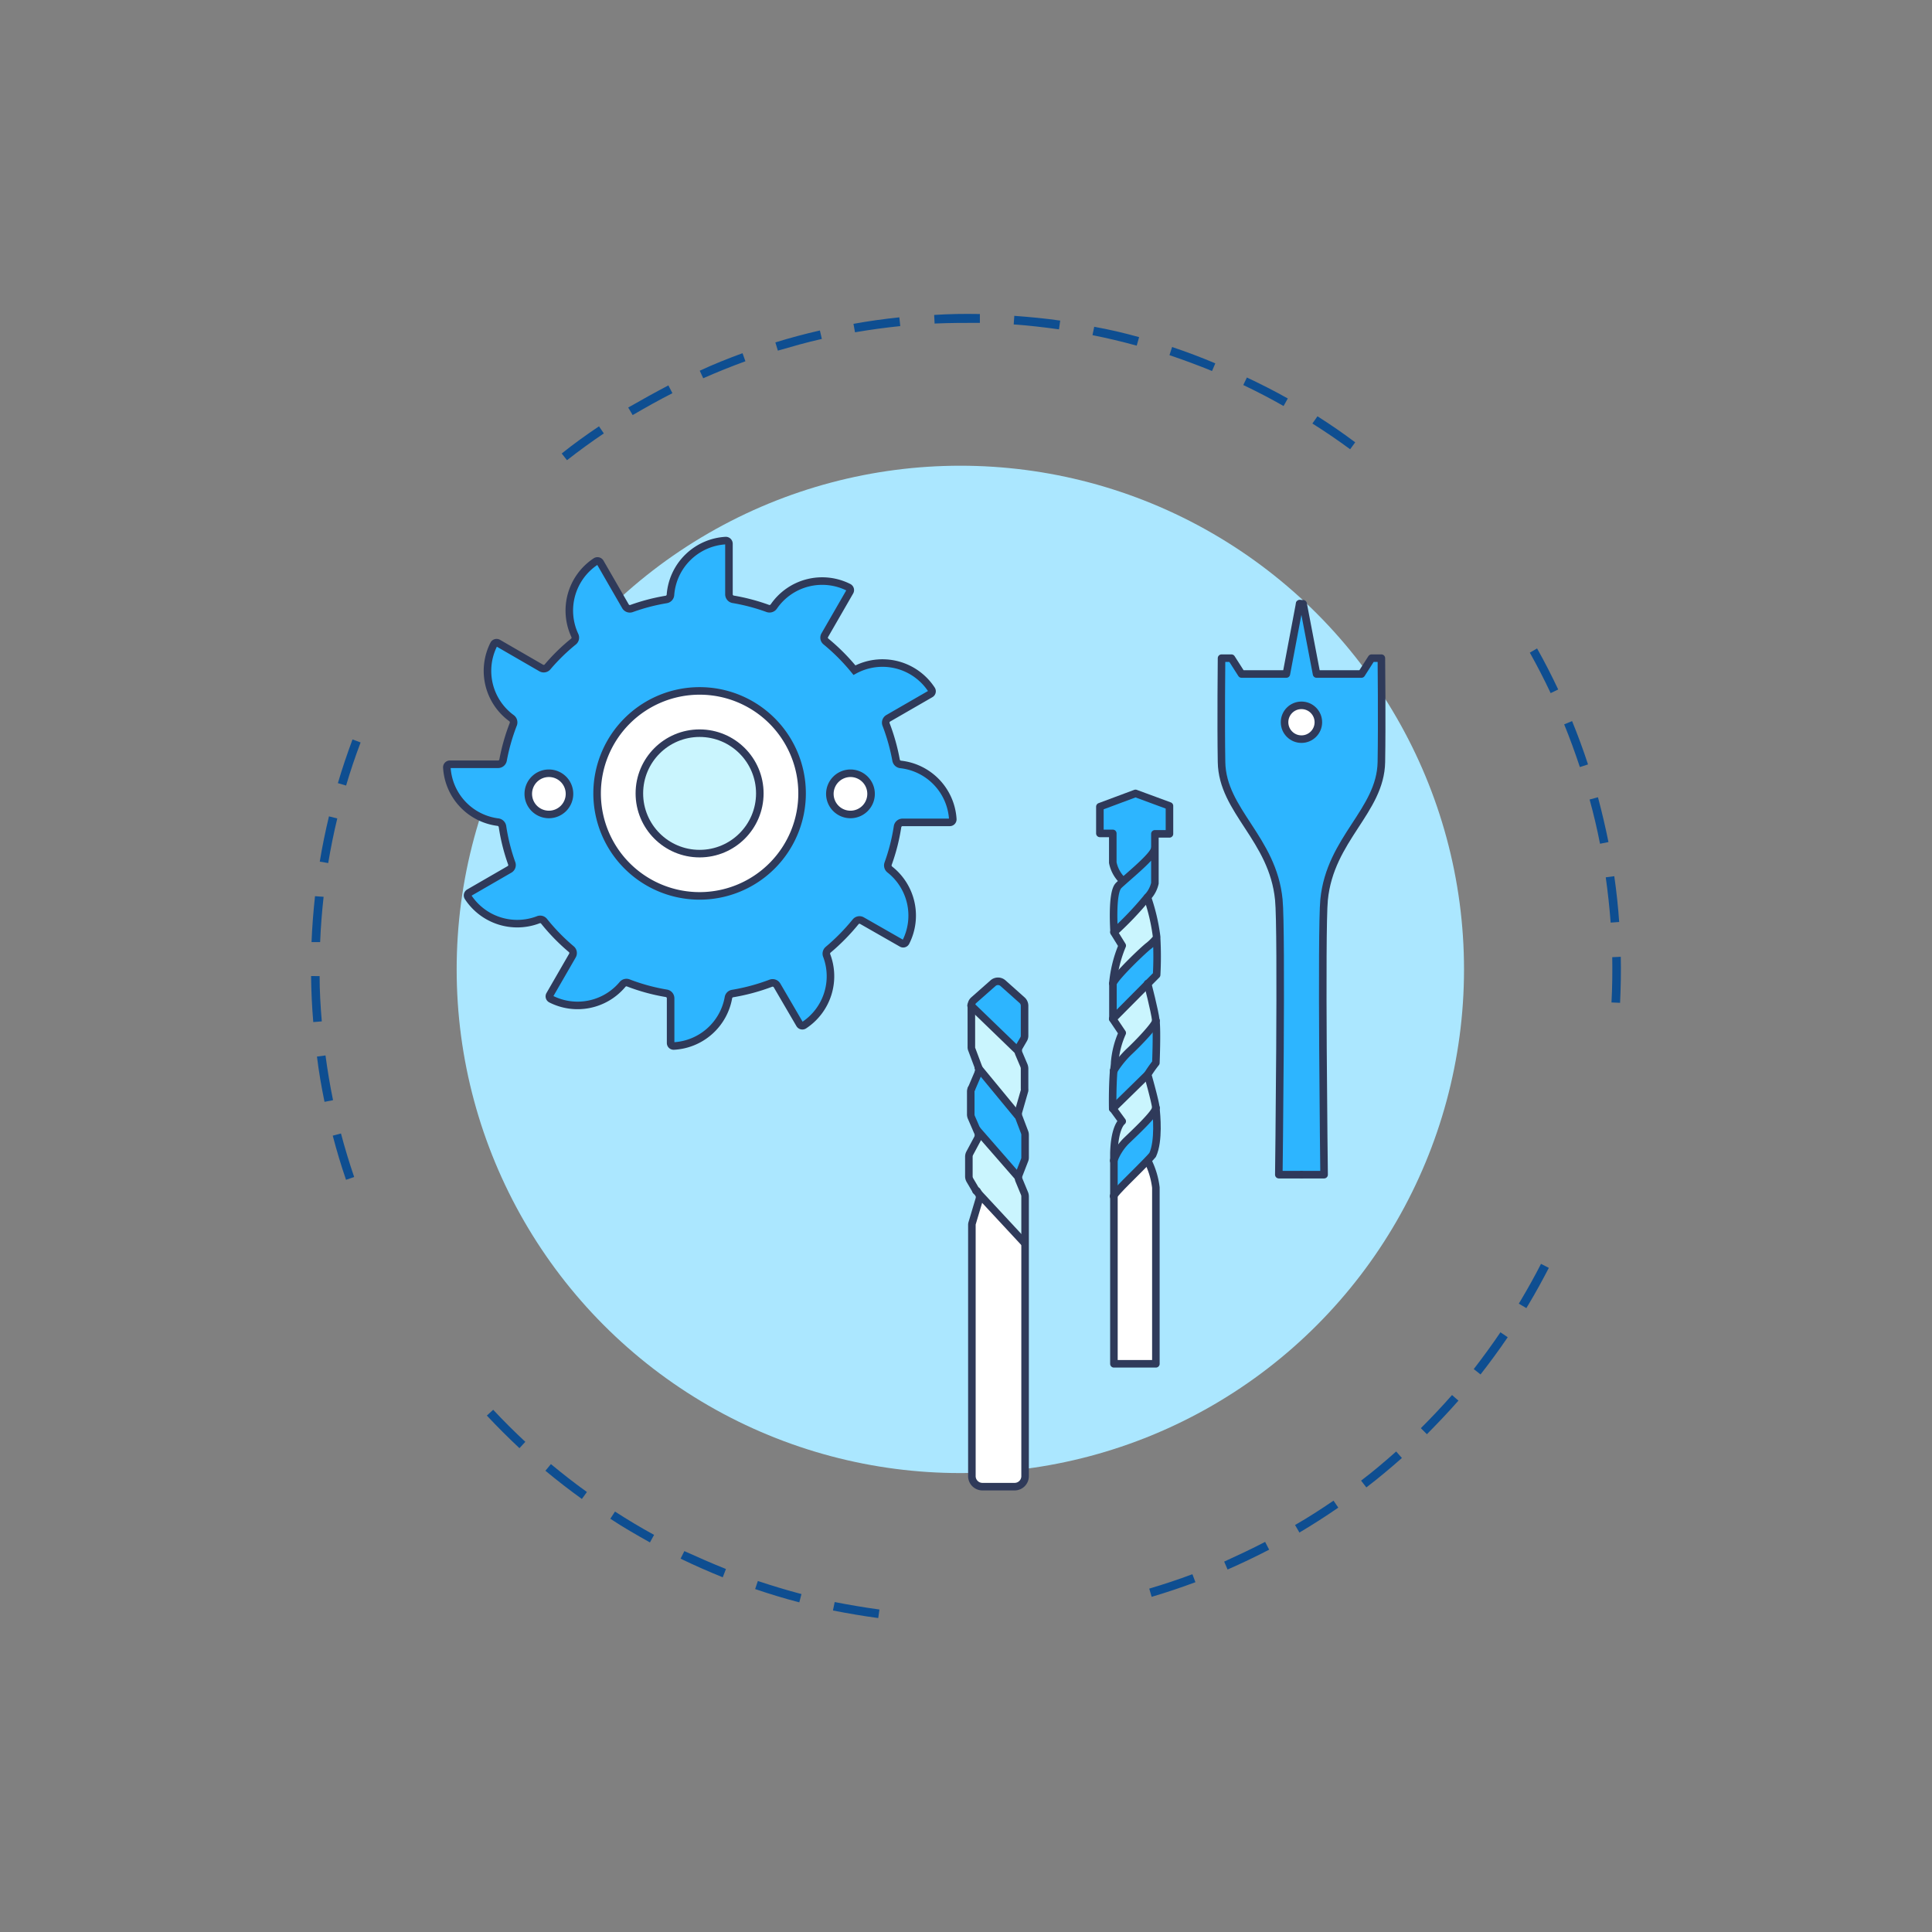 <svg id="Layer_1" data-name="Layer 1" xmlns="http://www.w3.org/2000/svg" viewBox="0 0 256 256"><rect x="0" y="0" width="256" height="256" fill="#808080" stroke="none"/><defs><style>.cls-1{fill:#0e4e91;}.cls-2{fill:#abe7ff;}.cls-3{fill:#2db5ff;}.cls-4{fill:#caf5fe;}.cls-5{fill:#fff;}.cls-6,.cls-7{fill:none;stroke:#2f3a5a;}.cls-6{stroke-linecap:round;stroke-linejoin:round;}.cls-7{stroke-miterlimit:10;}</style></defs><path class="cls-1" d="M170.64,52.8l-.56,1c-1.75-1-3.54-1.93-5.34-2.78l.48-1C167,50.86,168.87,51.8,170.64,52.8Zm3.93,2.36c1.72,1.09,3.41,2.25,5,3.45l-.67.92c-1.61-1.19-3.28-2.33-5-3.41Zm-13.54-7-.43,1c-1.85-.76-3.75-1.46-5.64-2.1l.35-1.08C157.24,46.63,159.16,47.35,161,48.13Zm-10.1-3.46-.31,1.1c-1.92-.53-3.9-1-5.86-1.39l.23-1.11C147,43.66,149,44.13,150.93,44.67Zm-10.45-2.19-.16,1.13c-2-.28-4-.51-6-.65l.08-1.14C136.43,42,138.48,42.19,140.48,42.48Zm-10.64-.87,0,1.14c-2,0-4,0-6,.09l-.06-1.14C125.76,41.6,127.82,41.57,129.84,41.61Zm73.83,44.28c1,1.77,1.93,3.6,2.8,5.44l-1,.48c-.85-1.81-1.78-3.61-2.76-5.36Zm-84.5-43.84.12,1.13c-2,.2-4,.48-6,.82l-.2-1.12C115.12,42.54,117.15,42.26,119.17,42.05Zm89.14,53.47c.77,1.88,1.48,3.81,2.11,5.74l-1.08.35c-.63-1.9-1.32-3.8-2.08-5.66ZM108.64,43.79l.26,1.12c-2,.44-3.91,1-5.83,1.55l-.33-1.09C104.68,44.77,106.67,44.24,108.64,43.79Zm103.1,61.85c.53,2,1,4,1.39,5.94l-1.12.22c-.39-2-.85-3.94-1.38-5.86ZM98.39,46.8l.38,1.07c-1.89.69-3.76,1.44-5.59,2.25l-.46-1C94.57,48.26,96.48,47.5,98.39,46.8ZM213.9,116.1c.29,2,.51,4.05.65,6.07l-1.13.08c-.15-2-.37-4-.65-6Zm-125.32-65,.52,1C87.32,53,85.55,54,83.83,55l-.59-1C85,53,86.78,52,88.58,51.06Zm126.18,75.68c.05,2,0,4.08-.09,6.1l-1.14-.05c.11-2,.13-4,.1-6ZM79.37,56.49l.64.94c-1.66,1.12-3.3,2.31-4.88,3.55l-.7-.89C76,58.83,77.69,57.62,79.37,56.49ZM205.23,168c-.83,1.6-1.71,3.21-2.63,4.75l-.35.58-1-.59.34-.57c.91-1.53,1.79-3.11,2.6-4.7Zm-6.39,8.55.94.64c-1.14,1.68-2.35,3.33-3.6,4.93l-.9-.71C196.53,179.79,197.72,178.16,198.84,176.5ZM47.78,98.38c-.71,1.88-1.36,3.8-1.92,5.71l-1.09-.32c.57-1.93,1.23-3.88,1.94-5.79ZM192.4,184.85l.85.74c-1.34,1.53-2.74,3-4.18,4.45l-.8-.8C189.69,187.83,191.08,186.35,192.4,184.85ZM44.69,108.45c-.47,1.94-.87,3.93-1.2,5.91l-1.12-.19c.33-2,.74-4,1.22-6ZM185,192.33l.76.86c-1.52,1.35-3.09,2.66-4.71,3.9l-.7-.9C181.93,195,183.5,193.66,185,192.33ZM42.88,118.83c-.22,2-.38,4-.46,6l-1.14,0c.08-2,.24-4.06.46-6.08Zm133.81,80,.64.94c-1.66,1.15-3.4,2.26-5.15,3.3l-.58-1C173.34,201.08,175,200,176.69,198.85ZM42.35,129.34c0,2,.12,4,.29,6l-1.13.09c-.17-2-.27-4.08-.29-6.1Zm125.3,75,.52,1c-1.8.93-3.66,1.82-5.51,2.63l-.45-1.05C164,206.1,165.87,205.23,167.65,204.3ZM43.13,139.85c.27,2,.6,4,1,5.93L43,146c-.41-2-.76-4-1-6ZM158,208.59l.4,1.06c-1.9.71-3.85,1.36-5.8,1.94l-.32-1.09C154.21,209.93,156.14,209.29,158,208.59ZM45.18,150.19c.51,1.93,1.1,3.87,1.75,5.77l-1.08.37c-.66-1.93-1.25-3.89-1.76-5.85Zm71.35,63.08-.16,1.13c-2-.27-4-.61-6-1l.23-1.12C112.55,212.66,114.55,213,116.53,213.27ZM65.35,186.8c1.36,1.46,2.8,2.89,4.26,4.25l-.78.84c-1.48-1.39-2.94-2.84-4.32-4.32Zm40.85,24.42-.29,1.1c-2-.52-3.93-1.11-5.85-1.76l.36-1.07C102.32,210.12,104.26,210.71,106.2,211.22ZM73,194c1.54,1.28,3.14,2.53,4.77,3.7l-.67.92c-1.65-1.19-3.27-2.44-4.83-3.74ZM96.19,207.9,95.77,209c-1.88-.76-3.77-1.59-5.59-2.47l.5-1C92.48,206.34,94.34,207.16,96.19,207.9Zm-14.7-7.61c1.69,1.09,3.42,2.13,5.18,3.09l-.55,1c-1.77-1-3.54-2-5.25-3.14Z"/><circle class="cls-2" cx="127.25" cy="128.45" r="66.74"/><path class="cls-3" d="M134.88,139.24l-6.21-6a.94.94,0,0,1,.33-.71l2.57-2.27a1,1,0,0,1,1.26,0l1.45,1.29,1.12,1a1,1,0,0,1,.32.71v4a.9.9,0,0,1-.14.48l-.58,1A.88.88,0,0,0,134.88,139.24Z"/><path class="cls-4" d="M134.85,147.45a.87.87,0,0,0,0,.32h0l-5.17-6.27-.9-2.4a.8.8,0,0,1-.07-.34v-5.52l6.21,6a1.06,1.06,0,0,0,.07.38l.7,1.65a1.16,1.16,0,0,1,.07.37v2.66a1.27,1.27,0,0,1,0,.26Z"/><path class="cls-5" d="M129.35,157.8l6.37,6.87v31a1.39,1.39,0,0,1-1.39,1.39h-4.27a1.4,1.4,0,0,1-1.39-1.39V162.28a.8.8,0,0,1,.05-.26l.93-3.12a.92.92,0,0,0-.09-.74Z"/><path class="cls-3" d="M135.65,153.77l-.75,1.93a1.05,1.05,0,0,0-.05.19l-5.34-6.12-.77-1.78a1,1,0,0,1-.07-.37v-3a.94.94,0,0,1,.07-.37l.89-2.07a.42.42,0,0,0,.05-.17,1,1,0,0,0,0-.51l5.17,6.27h0a.66.66,0,0,0,.06.27l.78,2.05a1,1,0,0,1,.06.34v3A.87.87,0,0,1,135.65,153.77Z"/><path class="cls-4" d="M129.51,149.77l5.34,6.12a1,1,0,0,0,.05.5l.75,1.81a1.1,1.1,0,0,1,.07.36v6.11l-6.37-6.87h0l-.84-1.43a1,1,0,0,1-.13-.47v-2.62a1,1,0,0,1,.11-.45l1.07-2a1,1,0,0,0,0-.81Z"/><path class="cls-6" d="M129.68,142a1,1,0,0,0,0-.51l-.9-2.4a.8.8,0,0,1-.07-.34v-5.52a.94.94,0,0,1,.33-.71l2.57-2.27a1,1,0,0,1,1.26,0l1.45,1.29,1.12,1a1,1,0,0,1,.32.71v4a.9.9,0,0,1-.14.48l-.58,1a.88.88,0,0,0-.12.46,1.06,1.06,0,0,0,.07.38l.7,1.65a1.16,1.16,0,0,1,.07.37v2.66a1.27,1.27,0,0,1,0,.26l-.83,2.89a.87.87,0,0,0,0,.32.66.66,0,0,0,.06.27l.78,2.05a1,1,0,0,1,.06.34v3a.87.87,0,0,1-.07.35l-.75,1.93a1.05,1.05,0,0,0-.05.19,1,1,0,0,0,.05.5l.75,1.81a1.1,1.1,0,0,1,.07.36v37.08a1.39,1.39,0,0,1-1.39,1.39h-4.27a1.4,1.4,0,0,1-1.39-1.39V162.28a.8.8,0,0,1,.05-.26l.93-3.12a.92.92,0,0,0-.09-.74l-.21-.36"/><path class="cls-6" d="M129.35,157.79l-.84-1.43a1,1,0,0,1-.13-.47v-2.62a1,1,0,0,1,.11-.45l1.07-2a1,1,0,0,0,0-.81l-.09-.2-.77-1.78a1,1,0,0,1-.07-.37v-3a.94.94,0,0,1,.07-.37"/><path class="cls-6" d="M129.68,142a.42.42,0,0,1-.05.17l-.89,2.07.88-2.07A1.62,1.62,0,0,0,129.68,142Z"/><line class="cls-6" x1="134.88" y1="139.24" x2="128.67" y2="133.24"/><line class="cls-6" x1="134.81" y1="147.77" x2="129.64" y2="141.5"/><polyline class="cls-6" points="134.85 155.89 134.85 155.89 129.51 149.77 129.49 149.74 129.48 149.72"/><polyline class="cls-6" points="129.32 157.77 129.35 157.79 129.35 157.8 135.72 164.66"/><path class="cls-3" d="M183,87.21s.09,8.51,0,13.77c-.12,6.49-6.78,10.13-7.59,18.23-.4,4.08,0,36.44,0,36.44h-6s.41-32.36,0-36.44c-.8-8.1-7.48-11.74-7.59-18.23-.09-5.26,0-13.77,0-13.77h1.31l1.34,2.1h5.94L172.21,80h.46l1.77,9.31h5.95l1.34-2.1Zm-8.35,8.49a2.24,2.24,0,1,0-2.23,2.24A2.23,2.23,0,0,0,174.68,95.7Z"/><circle class="cls-5" cx="172.45" cy="95.7" r="2.24"/><path class="cls-6" d="M172.21,80l-1.76,9.31h-5.94l-1.34-2.1h-1.31s-.09,8.51,0,13.77c.11,6.49,6.79,10.13,7.59,18.23.41,4.08,0,36.44,0,36.44h3"/><path class="cls-6" d="M172.45,155.65h3s-.4-32.36,0-36.44c.81-8.1,7.47-11.74,7.59-18.23.09-5.26,0-13.77,0-13.77h-1.3l-1.34,2.1h-5.95L172.67,80h-.46"/><circle class="cls-6" cx="172.45" cy="95.7" r="2.24"/><path class="cls-3" d="M153.23,124.32a44.66,44.66,0,0,1,0,4.83l-1.16,1.17L147.43,135v-4.54a.35.35,0,0,1,0-.12c.34-1,4.2-4.65,4.76-5A6.63,6.63,0,0,0,153.23,124.32Z"/><path class="cls-3" d="M153.16,146.81c.09.93.43,4.36-.43,6.22-.19.23-.48.54-.83.9-1.52,1.58-4.17,4.07-4.35,4.57,0-1.95,0-3.59,0-4.69a7.18,7.18,0,0,1,1.64-2.59C150.33,150.14,153.16,147.51,153.16,146.81Z"/><path class="cls-3" d="M153,112.41V117a3.88,3.88,0,0,1-1,1.86,44,44,0,0,1-4.4,4.63s-.38-5.21.57-6.16c.14-.15.36-.34.63-.58C150.22,115.51,153,113.23,153,112.41Z"/><path class="cls-5" d="M152.2,154a10.74,10.74,0,0,1,1,3.41v23.41H147.6s-.07-13.93,0-22.27c.18-.5,2.83-3,4.35-4.57Z"/><path class="cls-4" d="M152.22,125.28c-.56.39-4.42,4.06-4.76,5a16.76,16.76,0,0,1,1.24-5l-1.1-1.78a44,44,0,0,0,4.4-4.63,25.8,25.8,0,0,1,1.22,5.22,1.48,1.48,0,0,1,0,.21A6.63,6.63,0,0,1,152.22,125.28Z"/><path class="cls-3" d="M148.68,116.66a4.49,4.49,0,0,1-1.29-2.36v-3.87h-1.71v-3.54l4.72-1.76,4.5,1.66v3.7H153v1.92c0,.82-2.75,3.1-4.17,4.37Z"/><path class="cls-4" d="M147.67,140.75a11.86,11.86,0,0,1,1-3.9L147.44,135h0l4.63-4.66s.94,3.55,1.1,4.93h0c0,.53-2.36,3-3.57,4.12a13.24,13.24,0,0,0-2,2.47C147.59,141.47,147.63,141.1,147.67,140.75Z"/><path class="cls-4" d="M149.21,151.22a7.18,7.18,0,0,0-1.64,2.59c0-.42,0-.77,0-1,.11-3.49,1.1-4.17,1.1-4.17l-1.26-1.72,4.63-4.53s1,3.5,1.09,4.41v0C153.16,147.51,150.33,150.14,149.21,151.22Z"/><path class="cls-3" d="M152.07,142.38l-4.63,4.53s-.06-2.67.13-5h0a13.24,13.24,0,0,1,2-2.47c1.21-1.13,3.57-3.59,3.57-4.12.17,1.41,0,5.57,0,5.57A16.3,16.3,0,0,0,152.07,142.38Z"/><path class="cls-6" d="M153,112.41c0,.82-2.75,3.1-4.17,4.37-.27.24-.49.43-.63.58-.95,1-.57,6.16-.57,6.16a44,44,0,0,0,4.4-4.63,3.88,3.88,0,0,0,1-1.86v-6.54h1.93v-3.7l-4.5-1.66-4.72,1.76v3.54h1.71v3.87a4.49,4.49,0,0,0,1.29,2.36"/><path class="cls-6" d="M153.23,124.32a6.63,6.63,0,0,1-1,1c-.56.39-4.42,4.06-4.76,5a.35.35,0,0,0,0,.12V135l4.63-4.66,1.16-1.17a44.66,44.66,0,0,0,0-4.83,1.48,1.48,0,0,0,0-.21,25.8,25.8,0,0,0-1.22-5.22"/><path class="cls-6" d="M147.6,123.52l1.1,1.78a16.76,16.76,0,0,0-1.24,5"/><path class="cls-6" d="M147.57,141.86c-.19,2.38-.13,5-.13,5l1.26,1.72s-1,.68-1.1,4.17c0,.24,0,.59,0,1,0,1.1,0,2.74,0,4.69,0,8.34,0,22.27,0,22.27h5.56V157.36a10.74,10.74,0,0,0-1-3.41"/><path class="cls-6" d="M147.44,135l1.26,1.87a11.86,11.86,0,0,0-1,3.9c0,.35-.08.72-.1,1.1"/><path class="cls-6" d="M153.16,146.81c.09.93.43,4.36-.43,6.22-.19.23-.48.54-.83.9-1.52,1.58-4.17,4.07-4.35,4.57"/><path class="cls-6" d="M153.16,135.26c.17,1.41,0,5.57,0,5.57a16.3,16.3,0,0,0-1.09,1.55s1,3.5,1.09,4.41"/><path class="cls-6" d="M152.06,130.32s.94,3.55,1.1,4.93"/><path class="cls-6" d="M153.16,135.25h0c0,.53-2.36,3-3.57,4.12a13.24,13.24,0,0,0-2,2.47h0"/><line class="cls-6" x1="152.07" y1="142.38" x2="147.44" y2="146.91"/><path class="cls-6" d="M153.16,146.79v0c0,.7-2.83,3.33-3.95,4.41a7.18,7.18,0,0,0-1.64,2.59"/><path class="cls-3" d="M126.19,108.58a.4.4,0,0,1-.41.43h-6.25a.67.67,0,0,0-.66.56,25.8,25.8,0,0,1-1.25,4.91.69.69,0,0,0,.22.77,7.77,7.77,0,0,1,2.13,9.62.39.39,0,0,1-.56.16l-5.25-3a.66.66,0,0,0-.85.16,27.52,27.52,0,0,1-3.63,3.69.68.68,0,0,0-.2.77,7.77,7.77,0,0,1-3,9.24.41.41,0,0,1-.58-.14l-3-5.14a.68.68,0,0,0-.82-.29A26.88,26.88,0,0,1,97,131.66a.66.66,0,0,0-.55.55,7.78,7.78,0,0,1-7.23,6.4.4.4,0,0,1-.43-.41v-5.9a.67.67,0,0,0-.55-.67,25.88,25.88,0,0,1-5.06-1.38.67.67,0,0,0-.76.2A7.77,7.77,0,0,1,73,132.39a.4.4,0,0,1-.16-.56l3-5.2a.67.67,0,0,0-.14-.84A26.44,26.44,0,0,1,72,122.08a.66.66,0,0,0-.76-.2,7.79,7.79,0,0,1-9.31-3,.41.41,0,0,1,.14-.58l5.35-3.09a.66.66,0,0,0,.3-.79,25.66,25.66,0,0,1-1.23-4.9.7.7,0,0,0-.58-.57,7.76,7.76,0,0,1-6.73-7.27.4.4,0,0,1,.4-.43H66a.67.67,0,0,0,.65-.55A26.62,26.62,0,0,1,68,96a.7.7,0,0,0-.22-.8,7.76,7.76,0,0,1-2.36-9.78.41.41,0,0,1,.57-.18l5.71,3.3a.66.66,0,0,0,.84-.14A25.56,25.56,0,0,1,76,85a.67.67,0,0,0,.17-.8A7.79,7.79,0,0,1,79,74.39a.42.42,0,0,1,.58.14l3.35,5.81a.67.67,0,0,0,.81.29,26.12,26.12,0,0,1,4.6-1.2.67.67,0,0,0,.55-.61,7.79,7.79,0,0,1,7.33-7.19.42.42,0,0,1,.42.42v6.72a.67.67,0,0,0,.55.66,26.27,26.27,0,0,1,4.61,1.22.69.69,0,0,0,.78-.26,7.78,7.78,0,0,1,9.92-2.54.41.41,0,0,1,.16.57l-3.32,5.76a.65.65,0,0,0,.15.84,27,27,0,0,1,3.78,3.78,7.77,7.77,0,0,1,10.21,2.57.4.4,0,0,1-.14.58l-5.6,3.23a.67.67,0,0,0-.28.82,26.91,26.91,0,0,1,1.33,4.75.69.69,0,0,0,.59.54A7.78,7.78,0,0,1,126.19,108.58Zm-10.76-3.39a2.74,2.74,0,1,0-2.74,2.73A2.74,2.74,0,0,0,115.43,105.19Zm-9.15-.06A13.58,13.58,0,1,0,92.7,118.7,13.58,13.58,0,0,0,106.28,105.13Zm-30.84.06a2.73,2.73,0,1,0-2.72,2.73A2.73,2.73,0,0,0,75.44,105.19Z"/><path class="cls-5" d="M112.69,102.46a2.73,2.73,0,1,1-2.73,2.73A2.74,2.74,0,0,1,112.69,102.46Z"/><path class="cls-5" d="M92.7,91.55a13.58,13.58,0,1,1-13.57,13.58A13.58,13.58,0,0,1,92.7,91.55Zm8,13.58a8,8,0,1,0-8,8A8,8,0,0,0,100.69,105.13Z"/><circle class="cls-4" cx="92.7" cy="105.13" r="7.98"/><path class="cls-5" d="M72.72,102.46A2.73,2.73,0,1,1,70,105.19,2.73,2.73,0,0,1,72.72,102.46Z"/><path class="cls-7" d="M119.33,101.29a.69.69,0,0,1-.59-.54A26.91,26.91,0,0,0,117.41,96a.67.67,0,0,1,.28-.82l5.6-3.23a.4.4,0,0,0,.14-.58,7.77,7.77,0,0,0-10.21-2.57A27,27,0,0,0,109.44,85a.65.65,0,0,1-.15-.84l3.32-5.76a.41.41,0,0,0-.16-.57,7.78,7.78,0,0,0-9.92,2.54.69.69,0,0,1-.78.26,26.27,26.27,0,0,0-4.61-1.22.67.67,0,0,1-.55-.66V72.05a.42.42,0,0,0-.42-.42,7.79,7.79,0,0,0-7.33,7.19.67.67,0,0,1-.55.61,26.12,26.12,0,0,0-4.6,1.2.67.67,0,0,1-.81-.29l-3.35-5.81a.42.42,0,0,0-.58-.14,7.79,7.79,0,0,0-2.78,9.81A.67.67,0,0,1,76,85a25.56,25.56,0,0,0-3.45,3.37.66.66,0,0,1-.84.14L66,85.21a.41.41,0,0,0-.57.18,7.76,7.76,0,0,0,2.36,9.78A.7.7,0,0,1,68,96a26.62,26.62,0,0,0-1.34,4.72.67.67,0,0,1-.65.55h-6.4a.4.4,0,0,0-.4.43A7.76,7.76,0,0,0,66,108.94a.7.7,0,0,1,.58.57,25.66,25.66,0,0,0,1.23,4.9.66.66,0,0,1-.3.79l-5.35,3.09a.41.41,0,0,0-.14.58,7.79,7.79,0,0,0,9.31,3,.66.66,0,0,1,.76.2,26.44,26.44,0,0,0,3.62,3.71.67.67,0,0,1,.14.84l-3,5.2a.4.4,0,0,0,.16.56,7.77,7.77,0,0,0,9.48-1.94.67.67,0,0,1,.76-.2,25.88,25.88,0,0,0,5.06,1.38.67.67,0,0,1,.55.67v5.9a.4.4,0,0,0,.43.41,7.78,7.78,0,0,0,7.23-6.4.66.66,0,0,1,.55-.55,26.88,26.88,0,0,0,5.07-1.37.68.68,0,0,1,.82.29l3,5.14a.41.41,0,0,0,.58.14,7.77,7.77,0,0,0,3-9.24.68.68,0,0,1,.2-.77,27.52,27.52,0,0,0,3.63-3.69.66.66,0,0,1,.85-.16l5.25,3a.39.39,0,0,0,.56-.16,7.77,7.77,0,0,0-2.13-9.62.69.69,0,0,1-.22-.77,25.8,25.8,0,0,0,1.25-4.91.67.67,0,0,1,.66-.56h6.25a.4.4,0,0,0,.41-.43A7.78,7.78,0,0,0,119.33,101.29Z"/><path class="cls-7" d="M92.7,91.55a13.58,13.58,0,1,0,13.58,13.58A13.57,13.57,0,0,0,92.7,91.55Z"/><circle class="cls-7" cx="92.7" cy="105.13" r="7.98"/><path class="cls-7" d="M72.72,102.46A2.73,2.73,0,1,1,70,105.19,2.73,2.73,0,0,1,72.72,102.46Z"/><path class="cls-7" d="M112.69,102.46a2.73,2.73,0,1,1-2.73,2.73A2.74,2.74,0,0,1,112.69,102.46Z"/></svg>